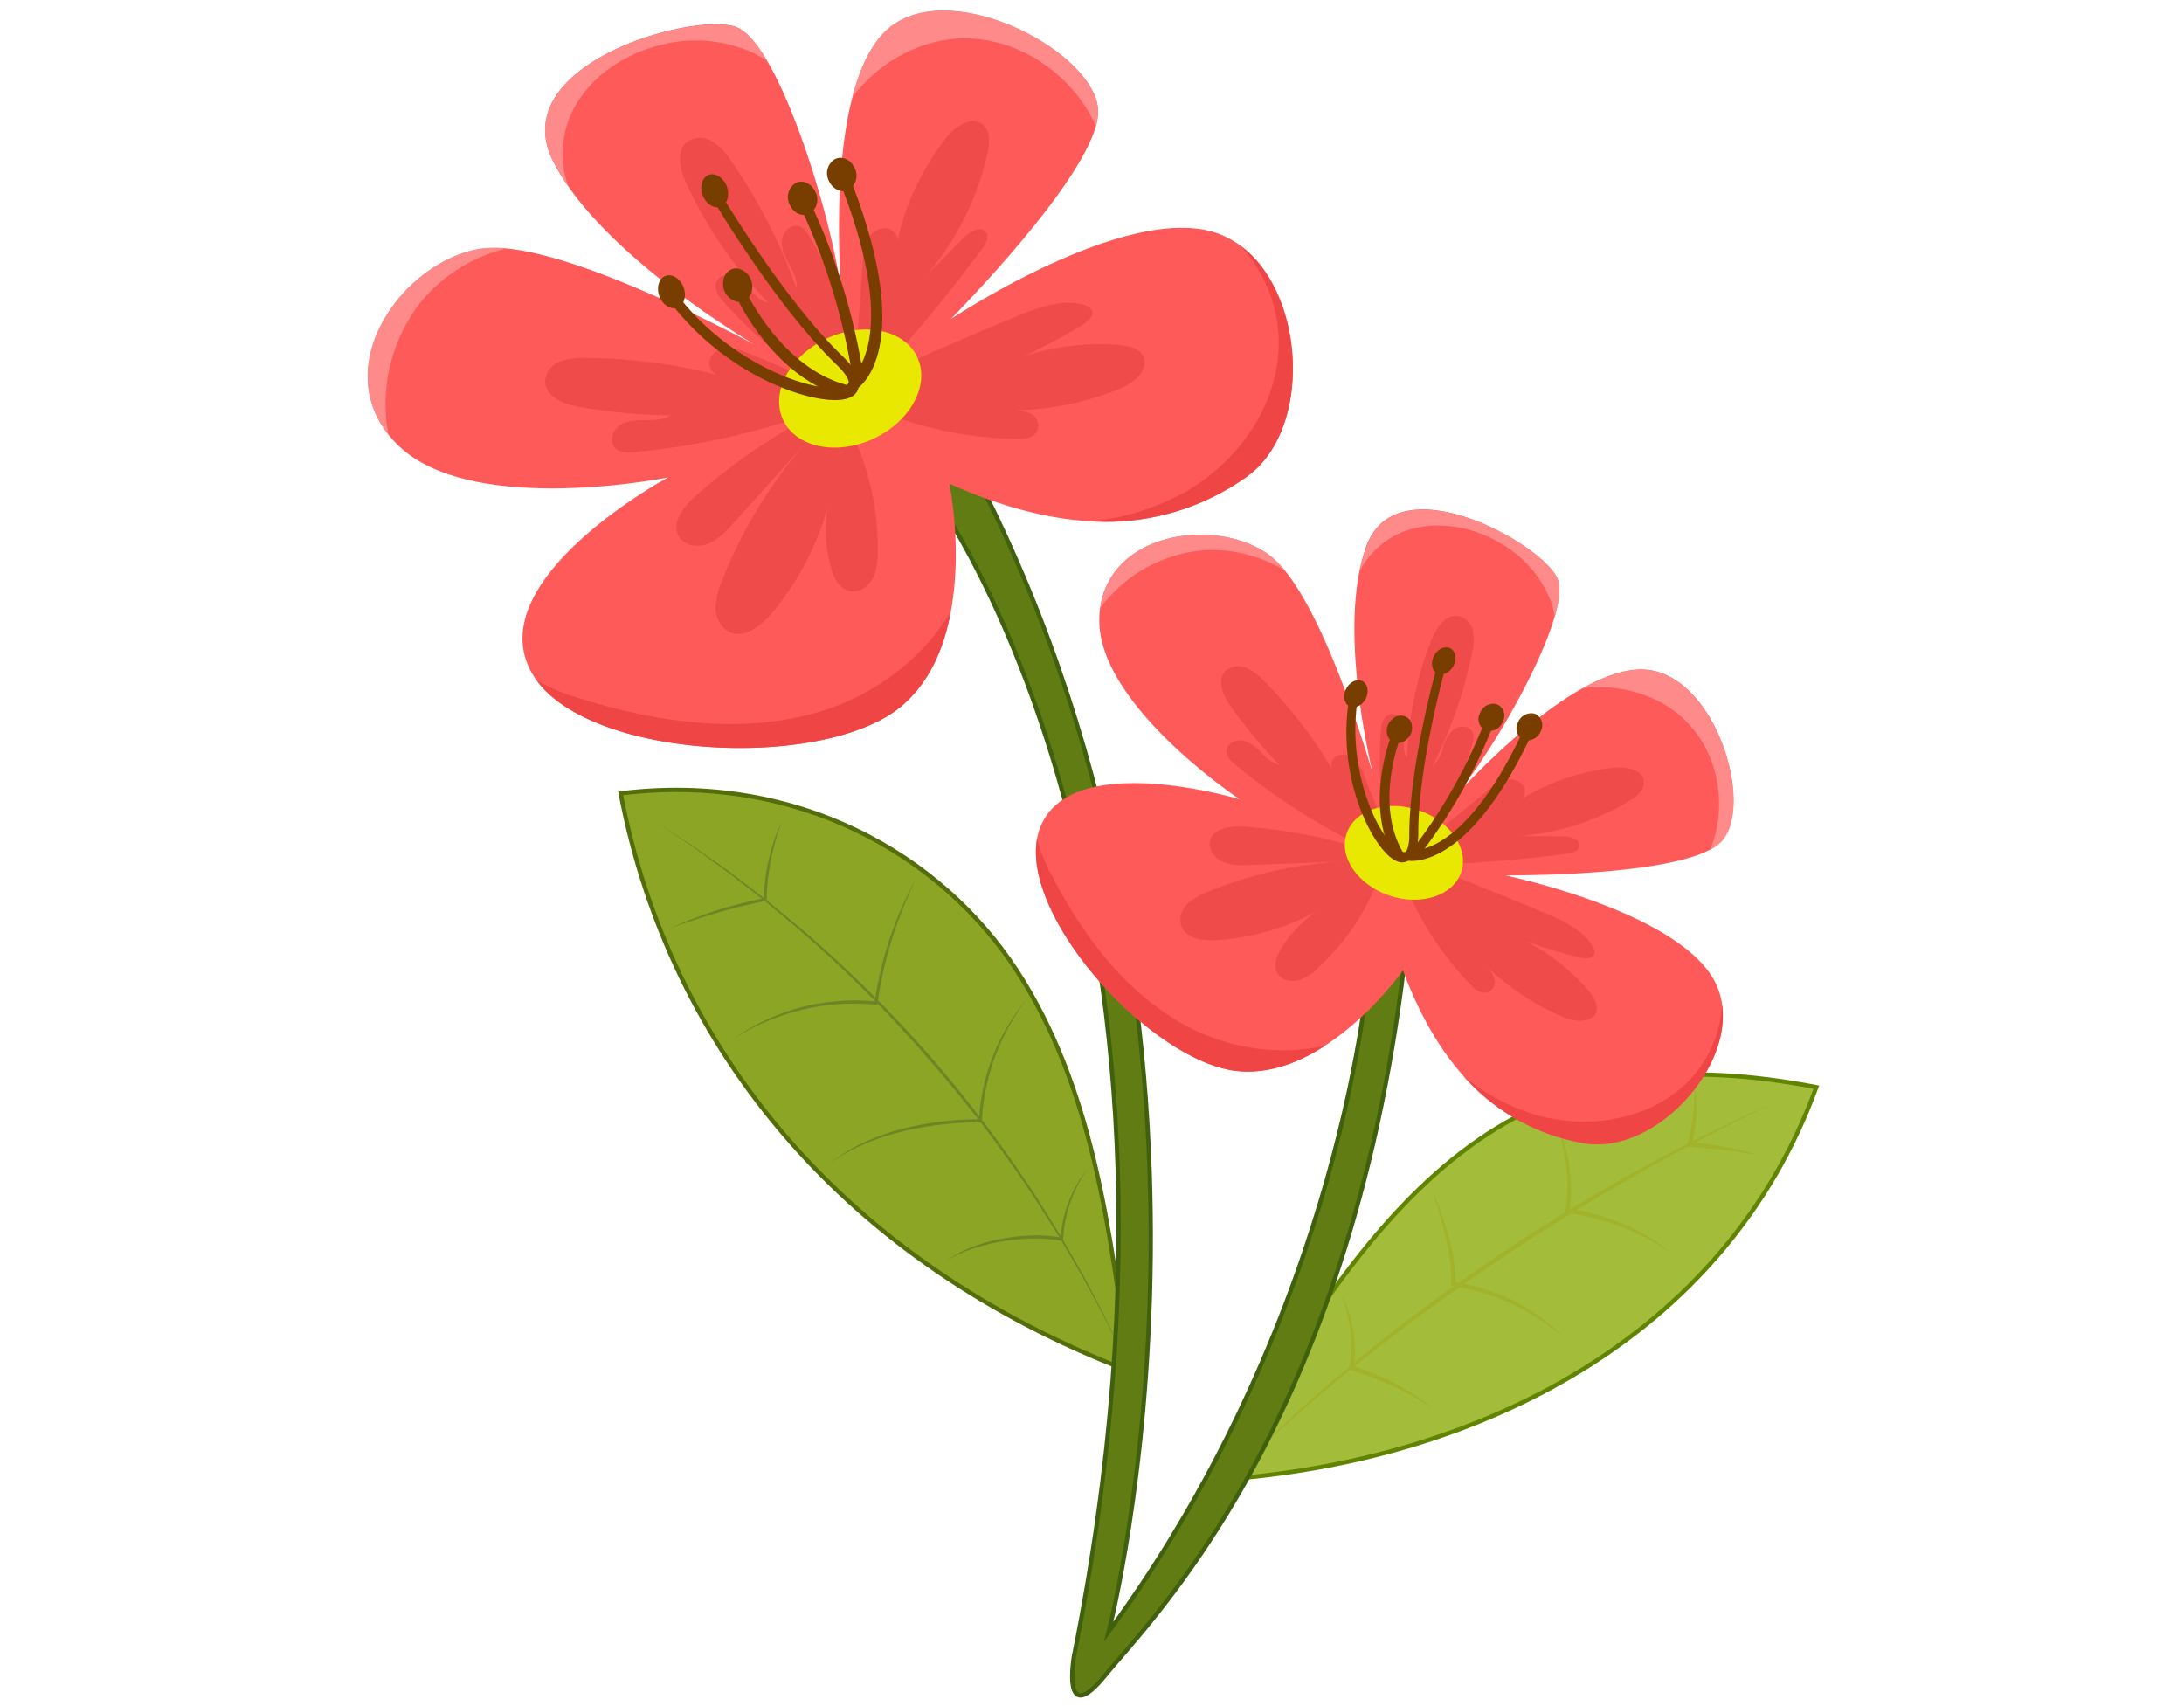 <svg id="Layer_1" data-name="Layer 1" xmlns="http://www.w3.org/2000/svg" viewBox="0 0 512 400"><defs><style>.cls-1{fill:#8ca525;stroke:#526d09;}.cls-1,.cls-3,.cls-5{stroke-miterlimit:10;}.cls-2{fill:#6d8525;}.cls-3{fill:#a3bc39;stroke:#618400;}.cls-4{fill:#a2b22b;}.cls-5{fill:#607c12;stroke:#40600d;}.cls-6{fill:#ff5a5a;}.cls-7{fill:#ef4545;}.cls-8{fill:#ff8a8a;}.cls-9{fill:#ef4b4b;}.cls-10{fill:#e8e800;}.cls-11{fill:#773e00;}</style></defs><path class="cls-1" d="M264.54,321.38c-4.16-33.09-8.58-66.89-26.26-93.94S186.9,180.92,145.5,186C157,246.34,198.33,296,264.54,321.38Z"/><path class="cls-2" d="M153.83,192.74l8.83,5.75,8.63,6.07,8.37,6.43,8.13,6.72a300,300,0,0,1,30,29.63A299.9,299.9,0,0,1,243.2,281l5.59,9,5.26,9.15,4.87,9.35,4.54,9.52-4.7-9.44-5-9.26-5.31-9.1-5.63-8.9a302.75,302.75,0,0,0-25.53-33.48,300.83,300.83,0,0,0-29.79-29.74l-8.08-6.76-8.32-6.47-8.51-6.22Z"/><path class="cls-2" d="M157.52,217.46a96.58,96.58,0,0,1,10.7-4.08,109.62,109.62,0,0,1,11.11-2.84l-.29.35a46.21,46.21,0,0,1,1.17-9.38,44.27,44.27,0,0,1,3.07-8.91,57.06,57.06,0,0,0-2.54,9,52.56,52.56,0,0,0-1,9.28v.29l-.29.06c-3.72.78-7.43,1.65-11.08,2.72S161.12,216.19,157.52,217.46Z"/><path class="cls-2" d="M214.72,206.14a97.47,97.47,0,0,0-5.66,14.2,93.92,93.92,0,0,0-3.33,14.89l0,.35-.36,0a52,52,0,0,0-8.65-.17,52.57,52.57,0,0,0-8.55,1.31,52.72,52.72,0,0,0-16,6.69,48.58,48.58,0,0,1,7.57-4.36A51.17,51.17,0,0,1,188,236.1a49.65,49.65,0,0,1,8.66-1.41,47.59,47.59,0,0,1,8.77.13l-.4.31a85.39,85.39,0,0,1,3.53-15A81.57,81.57,0,0,1,214.72,206.14Z"/><path class="cls-2" d="M194.64,272.71a39.24,39.24,0,0,1,7.92-4.88,56.17,56.17,0,0,1,8.8-3.13,69.71,69.71,0,0,1,9.18-1.73,74.49,74.49,0,0,1,9.32-.56l-.36.35a47.75,47.75,0,0,1,3.19-14.94,46.89,46.89,0,0,1,7.7-13.14,51.45,51.45,0,0,0-7.2,13.32,50.31,50.31,0,0,0-3,14.79l0,.35h-.35a77.7,77.7,0,0,0-18.35,2.16,54.46,54.46,0,0,0-8.79,2.89A39.57,39.57,0,0,0,194.64,272.71Z"/><path class="cls-2" d="M222.14,295.46a24.51,24.51,0,0,1,6.16-3.24,42.27,42.27,0,0,1,6.74-1.85,47.6,47.6,0,0,1,7-.72,31.61,31.61,0,0,1,7,.54l-.41.32a28.48,28.48,0,0,1,1.92-8.8A27.69,27.69,0,0,1,255,274a31.29,31.29,0,0,0-5.77,16.57l0,.39-.39-.07a35.61,35.61,0,0,0-6.85-.49,45.22,45.22,0,0,0-6.86.63,44.37,44.37,0,0,0-6.72,1.6A28,28,0,0,0,222.14,295.46Z"/><path class="cls-3" d="M285.66,346.94c43.11-81.52,78.17-103.9,140.15-92.06C404.55,313.3,346.87,342.78,285.66,346.94Z"/><path class="cls-4" d="M416.55,258.23,408,262.39l-8.48,4.35c-2.8,1.51-5.62,3-8.4,4.49s-5.56,3.08-8.31,4.67c-11,6.32-21.84,13-32.34,20.14s-20.8,14.6-30.73,22.52l-7.38,6-7.24,6.2L298,337.13l-6.93,6.55,6.77-6.72,6.95-6.54,7.15-6.32,7.31-6.14c9.85-8.06,20.12-15.6,30.65-22.75s21.4-13.79,32.52-20c2.78-1.55,5.59-3,8.39-4.55s5.65-2.91,8.48-4.37l8.6-4.14Z"/><path class="cls-4" d="M397.31,255a30.45,30.45,0,0,1,.31,6.75,27.61,27.61,0,0,1-1.11,6.71l-.42-.64c2.66.26,5.32.53,8,1,1.32.24,2.64.51,3.95.81s2.59.69,3.86,1.13c-2.65-.43-5.27-.86-7.92-1.13l-8-.8-.6-.06.18-.58a37.8,37.8,0,0,0,1.33-6.48A53,53,0,0,0,397.31,255Z"/><path class="cls-4" d="M364.33,262.12a36,36,0,0,1,3.46,10.55,37.94,37.94,0,0,1,.19,11.16l-.4-.54a60.57,60.57,0,0,1,6.54,1.46,55.87,55.87,0,0,1,6.35,2.17,49.45,49.45,0,0,1,6,3.05,41.79,41.79,0,0,1,5.38,3.95,51.35,51.35,0,0,0-11.66-6.24,60.62,60.62,0,0,0-6.29-2c-2.13-.56-4.3-1-6.47-1.41l-.46-.09.07-.45a41.66,41.66,0,0,0,.06-10.93A44.06,44.06,0,0,0,364.33,262.12Z"/><path class="cls-4" d="M335.81,279.07a90.42,90.42,0,0,1,3.76,10.66A39.85,39.85,0,0,1,341.19,301l-.39-.48a50.58,50.58,0,0,1,13.92,4.38,44.28,44.28,0,0,1,11.74,8.56,54.1,54.1,0,0,0-12.11-7.81,48.94,48.94,0,0,0-6.71-2.54c-2.3-.68-4.64-1.21-7-1.66l-.41-.07V301a33.24,33.24,0,0,0-.33-5.54c-.26-1.85-.6-3.68-1-5.51C338,286.26,336.92,282.67,335.81,279.07Z"/><path class="cls-4" d="M314.5,303.7a24.67,24.67,0,0,1,2.77,8.29,30.89,30.89,0,0,1,.14,8.8l-.33-.53a66,66,0,0,1,9.86,4q2.35,1.23,4.58,2.69a44.32,44.32,0,0,1,4.22,3.22,64.16,64.16,0,0,0-9.16-5.17,92.37,92.37,0,0,0-9.81-3.78l-.38-.13.05-.39a38.56,38.56,0,0,0,.13-8.59A31.08,31.08,0,0,0,314.5,303.7Z"/><path class="cls-5" d="M217,113.38s71.44,92.36,34.77,274.9c0,0-3.05,17.32,7.34,4.48s57-58.26,70.08-166.65l-8.28.41s-5.57,80.27-61,156.06c0,0,37.49-143.43-33.68-276Z"/><path class="cls-6" d="M292.12,111.88a56.57,56.57,0,0,1-36.38,10.34c-10-.54-21-3.35-33.17-8.83,0,0,3.13,15,.34,29.93a0,0,0,0,1,0,0c-1.47,8.13-4.73,16.26-11.2,21.92-17.5,15.34-72.15,13.13-85.93-5.75a15.19,15.19,0,0,1-1.7-2.86c-10-21,30.42-43.57,32.39-44.61a.16.16,0,0,1,.05-.07s-46.7,9.46-63.64-8c-.65-.67-1.24-1.35-1.78-2-13.74-17.37,4.21-41,21.73-43.62a50.38,50.38,0,0,1,6.07-.06C137.63,60.12,170.55,77.4,177,80.86c-5.48-3.3-31.4-19.35-43.8-37.21l0,0a49.31,49.31,0,0,1-3.62-6.05C118.53,15.19,161.93,2.83,172.37,6.25c2.42.82,5,3.78,7.53,8.13,8.22,14,16,41.92,17.39,54.74-.34-4.26-2.06-28.53,2.53-46.3,0,0,0,0,0,0,1.58-6.11,3.91-11.45,7.29-15,14.17-14.67,50.27,4.43,50.32,18.33a13.05,13.05,0,0,1-.52,3.42c-4.26,15.1-32.71,43.87-34,45.23,1.57-1,39.69-26.1,60.85-20.6a20.7,20.7,0,0,1,6.95,3.33,25.72,25.72,0,0,1,6.34,6.86C306.22,78.56,305.25,102.71,292.12,111.88Z"/><path class="cls-7" d="M292.12,111.88a56.57,56.57,0,0,1-36.38,10.34,56.66,56.66,0,0,0,22.34-7c11.73-6.8,20.62-19,21.62-32.49a33.7,33.7,0,0,0-9-25.22,26,26,0,0,1,6.34,6.86C306.22,78.56,305.25,102.71,292.12,111.88Z"/><path class="cls-7" d="M222.91,143.32c-1.47,8.13-4.73,16.25-11.2,21.91-17.5,15.35-72.15,13.13-85.93-5.75a44.74,44.74,0,0,0,9.55,4.08c18.45,5.79,38.55,8.83,57.07,3.21C204.87,163,216.39,154.44,222.91,143.32Z"/><path class="cls-8" d="M118.78,58.23A37.87,37.87,0,0,0,99.25,70.09a38.74,38.74,0,0,0-8.2,31.8c-13.74-17.36,4.21-41,21.74-43.62A25.85,25.85,0,0,1,118.78,58.23Z"/><path class="cls-8" d="M179.88,14.31A24.76,24.76,0,0,0,175.67,12a32.6,32.6,0,0,0-20.44-1.54c-9.08,2.13-17.61,7.92-21.42,16.46a23,23,0,0,0-.63,16.7,49.21,49.21,0,0,1-3.62-6c-11-22.39,32.35-34.75,42.78-31.33C174.77,7,177.35,10,179.88,14.31Z"/><path class="cls-8" d="M257.44,26.13a13.55,13.55,0,0,1-.52,3.42C251.6,17.62,239,8.83,225.83,9c-10.18.16-19.85,5.66-26,13.72,1.59-6.12,3.92-11.46,7.29-15C221.28-6.9,257.37,12.21,257.44,26.13Z"/><path class="cls-9" d="M195.91,94.7a135.79,135.79,0,0,0-33,21.73c-2.77,2.46-5.64,6.31-3.72,9.41,1.34,2.16,4.46,2.59,6.84,1.63s4.17-2.89,5.89-4.79l18.94-21a109.68,109.68,0,0,0-21.57,34.43,17.09,17.09,0,0,0-1.52,6.56,6.28,6.28,0,0,0,3.29,5.53c3.46,1.54,7.26-1.38,9.73-4.28a65.11,65.11,0,0,0,14.35-29.86,34.16,34.16,0,0,0-.41,18.83c.66,2.47,2,5.19,4.49,5.69,2.17.45,4.39-1.09,5.41-3a14,14,0,0,0,1.11-6.45A62.13,62.13,0,0,0,195.91,94.7Z"/><path class="cls-9" d="M199.44,94.67a117.85,117.85,0,0,1-29.72-23.79c-1.25-1.38-2.54-3.3-1.7-5,1.13-2.22,4.62-1.33,6.38.43s3.22,4.23,5.69,4.62a101.29,101.29,0,0,1-19.18-27.89c-1.52-3.28-2.56-7.85.39-9.94a5.49,5.49,0,0,1,5.88.16,15,15,0,0,1,4.24,4.51,127.58,127.58,0,0,1,15.3,29.76c.18-2-.77-3.82-1.7-5.56s-1.9-3.6-1.72-5.57,2-3.92,3.92-3.4c1.22.32,2,1.5,2.67,2.6C196.7,67.1,200.82,80.16,199.44,94.67Z"/><path class="cls-9" d="M199.92,94.11c.76-10.82,1.56-21.64,2.33-32.46a14.08,14.08,0,0,1,1.08-5.32,4.8,4.8,0,0,1,4.28-2.86c1.81.14,3.4,2.2,2.58,3.83a60.54,60.54,0,0,1,11.57-24.9c2.13-2.72,6-5.41,8.65-3.22,1.83,1.52,1.6,4.35,1.11,6.68a66.38,66.38,0,0,1-14.13,28.5q4.32-4.35,8.6-8.69c1.45-1.47,4.12-2.83,5.21-1.09.72,1.16-.14,2.65-.95,3.74A353,353,0,0,1,199.92,94.11Z"/><path class="cls-9" d="M200,93.11c-8.13-3.42-16.26-6.81-24.38-10.23-1.82-.75-3.72-1.54-5.66-1.29s-3.87,1.88-3.67,3.82c.27,2.61,3.58,3.49,6.2,3.69a126.24,126.24,0,0,0-35.38-5.16,14.52,14.52,0,0,0-5.84.84,5.36,5.36,0,0,0-3.46,4.44c-.16,3.73,4.41,5.59,8.1,6.22a138,138,0,0,0,21.37,1.93c-1.74,1.11-3.92,1.13-6,1.13s-4.25.07-5.95,1.2-2.56,3.8-1.15,5.3c1.1,1.17,2.94,1.13,4.55,1A173.71,173.71,0,0,0,200,93.11Z"/><path class="cls-9" d="M197,92.09a89.71,89.71,0,0,0,41.52,10.8,6.32,6.32,0,0,0,3.65-.7,3,3,0,0,0-.25-5c-1.72-1.11-4.15-1.08-6.41-1a68.45,68.45,0,0,0,25.58-4.48,16.62,16.62,0,0,0,5.39-3c1.47-1.35,2.33-3.35,1.65-5-.88-2.06-3.8-2.7-6.41-2.88a57.4,57.4,0,0,0-21.77,2.74,131.81,131.81,0,0,0,13.49-7.2c1.33-.81,2.83-2,2.58-3.28-.2-1-1.43-1.56-2.58-1.81-5.14-1.06-10.75,1.06-15.85,3.19C224.05,80.1,210.65,86,197,92.09Z"/><ellipse class="cls-10" cx="199.31" cy="91.09" rx="17.36" ry="12.96" transform="translate(-19.82 92.7) rotate(-24.98)"/><path class="cls-11" d="M198.26,93.18C181.65,88.83,173,70.5,172.68,69.73L175,68.57c.09.18,8.33,17.73,23.63,21.73Z"/><path class="cls-11" d="M176.35,67.31c0,2.15-1.56,3.68-3.46,3.44a4.27,4.27,0,0,1-3.38-4.35c0-2.15,1.57-3.69,3.47-3.44A4.27,4.27,0,0,1,176.35,67.31Z"/><path class="cls-11" d="M199.49,93.09a5,5,0,0,1-1.23.45c-6.65,1.68-27.07-4.62-40.7-22.14l1.61-1.79C171.55,85.55,191,92.32,197.38,90.69c1-.23,1.56-.66,1.58-1.13s-.63-1.93-2.69-3.9c-13.83-13.28-27.93-36.87-28.54-37.87l1.85-1.4c.14.25,14.47,24.17,27.94,37.12,2.67,2.58,4,4.87,3.8,6.84A3.12,3.12,0,0,1,199.49,93.09Z"/><path class="cls-11" d="M170.24,43.33c.93,2,.45,4.21-1,5s-3.44-.21-4.37-2.2-.45-4.21,1-5S169.31,41.36,170.24,43.33Z"/><path class="cls-11" d="M160.1,67c.92,2,.45,4.21-1,5s-3.45-.2-4.37-2.19-.46-4.21,1-5S159.17,65,160.1,67Z"/><path class="cls-11" d="M202.61,89.42l-2.56.16a147.76,147.76,0,0,0-12-40.18l2.22-1.25A149.67,149.67,0,0,1,202.61,89.42Z"/><path class="cls-11" d="M191.13,44.94a3.89,3.89,0,0,1-1.31,5.14c-1.65.86-3.74-.07-4.64-2a3.89,3.89,0,0,1,1.31-5.14C188.12,42,190.2,43,191.13,44.94Z"/><path class="cls-11" d="M201,91.07l-1.45-2.6c.11-.09,11.75-8.42-2.13-44.41l2.36-1C214.65,81.75,201.55,90.71,201,91.07Z"/><path class="cls-11" d="M200.32,39.35A3.89,3.89,0,0,1,199,44.49c-1.65.86-3.74-.07-4.64-2a3.89,3.89,0,0,1,1.31-5.14C197.33,36.45,199.42,37.36,200.32,39.35Z"/><path class="cls-6" d="M371.16,268a48.25,48.25,0,0,1-28-15.65c-5.57-6.22-10.39-14.42-14.26-24.85,0,0-7.36,10.57-18.18,17.59,0,0,0,0,0,0-5.87,3.84-12.79,6.63-20.13,6.06-19.83-1.51-50.91-35.29-47.49-54.46a13.37,13.37,0,0,1,.75-2.67c7-18.13,44.86-7.2,46.65-6.66.05,0,.07,0,.07,0s-33.55-22.3-32.85-42.51c0-.77.09-1.52.18-2.24,2.52-18.25,27.71-21.33,39.71-12.41a22.35,22.35,0,0,1,3.58,3.53v0c10,12.24,18.94,41.88,20.66,47.74-1.22-5.18-6.74-29.93-3.12-47.67v-.05a42.5,42.5,0,0,1,1.56-5.66c7.2-19.58,40.57-.95,44.66,7.24,1,1.91.66,5.17-.49,9.22-3.72,13-16.26,33.89-23.34,42.13,2.42-2.68,16.32-17.77,30-25.38h0c4.71-2.6,9.37-4.32,13.52-4.35,17.43-.09,27.12,32.49,18.6,40.59a10.89,10.89,0,0,1-2.4,1.68c-11.79,6.24-46.38,6-48,6,1.57.34,39.6,8.44,48.81,24.24a17.18,17.18,0,0,1,2.08,6.07,21.09,21.09,0,0,1-.45,7.76C400,257.05,384.59,270.5,371.16,268Z"/><path class="cls-7" d="M371.16,268a48.25,48.25,0,0,1-28-15.65,48.33,48.33,0,0,0,17.56,9.22c11.12,3,23.93,1.24,32.81-6a27.89,27.89,0,0,0,10.16-20,21.09,21.09,0,0,1-.45,7.76C400,257.05,384.59,270.5,371.16,268Z"/><path class="cls-7" d="M310.75,245.1c-5.87,3.84-12.79,6.63-20.13,6.06-19.83-1.51-50.91-35.29-47.49-54.46a37.23,37.23,0,0,0,3.17,8.06c7.4,14.35,17.45,28,31.92,35.81C288,245.8,300,247.68,310.75,245.1Z"/><path class="cls-8" d="M301.22,133.77A32.86,32.86,0,0,0,282.34,129a33.58,33.58,0,0,0-24.41,13.58c2.52-18.25,27.71-21.33,39.71-12.41A22.21,22.21,0,0,1,301.22,133.77Z"/><path class="cls-8" d="M364.49,144.61a21.46,21.46,0,0,0-1-3.87,27,27,0,0,0-11.21-13.06c-6.7-4.17-15.33-5.86-22.84-3.19a19.6,19.6,0,0,0-10.64,9.32,42.5,42.5,0,0,1,1.56-5.66c7.2-19.58,40.57-1,44.66,7.25C366,137.32,365.64,140.58,364.49,144.61Z"/><path class="cls-8" d="M403.29,197.58a11.39,11.39,0,0,1-2.4,1.68c4.18-10.1,2.1-22.69-5.87-30.41-6.13-6-15.25-8.53-23.88-7.51,4.71-2.6,9.37-4.32,13.52-4.35C402.11,156.93,411.8,189.48,403.29,197.58Z"/><path class="cls-9" d="M324.6,200.82a119.55,119.55,0,0,0-32.94-7c-3.14-.2-7.22.32-8,3.26-.52,2,1.07,4.15,3.06,5s4.25.79,6.43.72l24.17-.92a96.17,96.17,0,0,0-34,7.15,14.22,14.22,0,0,0-4.94,2.92,5.1,5.1,0,0,0-1.45,5.16c1.11,3,5.16,3.53,8.4,3.3a57,57,0,0,0,26.87-8.8,29,29,0,0,0-11.82,10.71c-1.11,1.81-2,4.18-.83,6,1,1.56,3.28,2,5.09,1.45a11.83,11.83,0,0,0,4.62-3.1C316.36,219.92,321.93,211.8,324.6,200.82Z"/><path class="cls-9" d="M326.71,202.9a94.47,94.47,0,0,1-3-31.49c.12-1.54.53-3.44,2.06-3.89,2-.61,3.58,2,3.54,4s-.71,4.37.54,6.07a82.69,82.69,0,0,1,5.75-27.6c1.11-2.8,3.3-6.09,6.34-5.54a4.56,4.56,0,0,1,3.39,3.6,12.27,12.27,0,0,1-.25,5.14,105.11,105.11,0,0,1-9.21,26.39,8.48,8.48,0,0,0,2.42-4.23,8.62,8.62,0,0,1,2.4-4.26c1.32-1,3.6-1.06,4.42.36a4.2,4.2,0,0,1,0,3.1C342,185.27,336.44,195.3,326.71,202.9Z"/><path class="cls-9" d="M327.34,202.86l21.35-17.46A12.36,12.36,0,0,1,352.6,183a4.1,4.1,0,0,1,4.3.9c1,1.16.66,3.29-.81,3.76A53,53,0,0,1,378.27,180c3-.32,6.88.43,7.11,3.28.16,2-1.72,3.49-3.46,4.53A58.2,58.2,0,0,1,356,196l10.46.06c1.76,0,4.19.8,3.76,2.47-.3,1.11-1.7,1.47-2.88,1.61A310.9,310.9,0,0,1,327.34,202.86Z"/><path class="cls-9" d="M328,202.34q-4.11-10.23-8.2-20.45a9.52,9.52,0,0,0-2.55-4.12c-1.29-1-3.45-1.2-4.53,0-1.45,1.67,0,4.14,1.4,5.84a104.32,104.32,0,0,0-17.84-24,12.38,12.38,0,0,0-4-3,4.78,4.78,0,0,0-4.8.5c-2.4,2.08-.81,5.88,1,8.44A115.08,115.08,0,0,0,300,179.4a9.23,9.23,0,0,1-4.26-2.89,9.08,9.08,0,0,0-4.28-2.86c-1.72-.36-3.85.68-3.94,2.38-.06,1.34,1.07,2.4,2.11,3.28A148.84,148.84,0,0,0,328,202.34Z"/><path class="cls-9" d="M326.84,199.94a73.34,73.34,0,0,0,18,31,5.43,5.43,0,0,0,2.6,1.77,2.51,2.51,0,0,0,2.92-3.06c-.34-1.67-1.78-3.1-3.14-4.41a58,58,0,0,0,17.93,12.63,14,14,0,0,0,5,1.47c1.72.07,3.46-.56,4-1.9.75-1.72-.61-3.83-2-5.48a48.34,48.34,0,0,0-14.62-11.36A118.94,118.94,0,0,0,370,224.41c1.29.31,2.89.52,3.55-.37.52-.7.11-1.74-.43-2.58-2.4-3.66-7-5.77-11.36-7.58C350.29,209.08,338.7,204.53,326.84,199.94Z"/><ellipse class="cls-10" cx="329.13" cy="199.96" rx="10.58" ry="14.17" transform="translate(34.97 448.52) rotate(-71.48)"/><path class="cls-11" d="M326.93,201.34c-7.2-12.41-1-28.16-.77-28.84l2.06.68c-.07.16-6,15.26.68,26.67Z"/><path class="cls-11" d="M329.83,173.27a2.79,2.79,0,0,1-4.17-.07,3.48,3.48,0,0,1,.66-4.53,2.79,2.79,0,0,1,4.17.07A3.48,3.48,0,0,1,329.83,173.27Z"/><path class="cls-11" d="M327.72,202a4,4,0,0,1-1-.48c-5-3-13.25-18.79-10.55-37.08l2.06-.09c-2.45,16.62,4.91,32.08,9.73,35,.7.43,1.34.54,1.63.29s.82-1.49.79-3.87c0-15.94,6.07-38,6.34-39l2,.3c-.07.22-6.27,22.63-6.22,38.19,0,3.1-.64,5.18-1.95,6.22A2.79,2.79,0,0,1,327.72,202Z"/><path class="cls-11" d="M340.92,155.73c-.68,1.69-2.33,2.71-3.69,2.28s-1.92-2.17-1.24-3.87,2.33-2.72,3.69-2.29S341.6,154,340.92,155.73Z"/><path class="cls-11" d="M320.34,163.44c-.67,1.7-2.33,2.72-3.69,2.29s-1.92-2.17-1.24-3.87,2.33-2.72,3.69-2.29S321,161.75,320.34,163.44Z"/><path class="cls-11" d="M331.82,201.75l-1.61-1.43a121.79,121.79,0,0,0,17.59-30.47l2.09.59A123.05,123.05,0,0,1,331.82,201.75Z"/><path class="cls-11" d="M352.35,169.08a3.35,3.35,0,0,1-3.94,2.2,2.87,2.87,0,0,1-1.49-4,3.36,3.36,0,0,1,3.94-2.2A2.89,2.89,0,0,1,352.35,169.08Z"/><path class="cls-11" d="M329.85,201.75l.75-2.38c.11,0,12.13,2.1,26-27.05l2,.84C343.68,204.44,330.4,201.86,329.85,201.75Z"/><path class="cls-11" d="M361.25,171.3a3.37,3.37,0,0,1-3.94,2.2,2.88,2.88,0,0,1-1.49-4,3.36,3.36,0,0,1,3.94-2.19A2.89,2.89,0,0,1,361.25,171.3Z"/></svg>